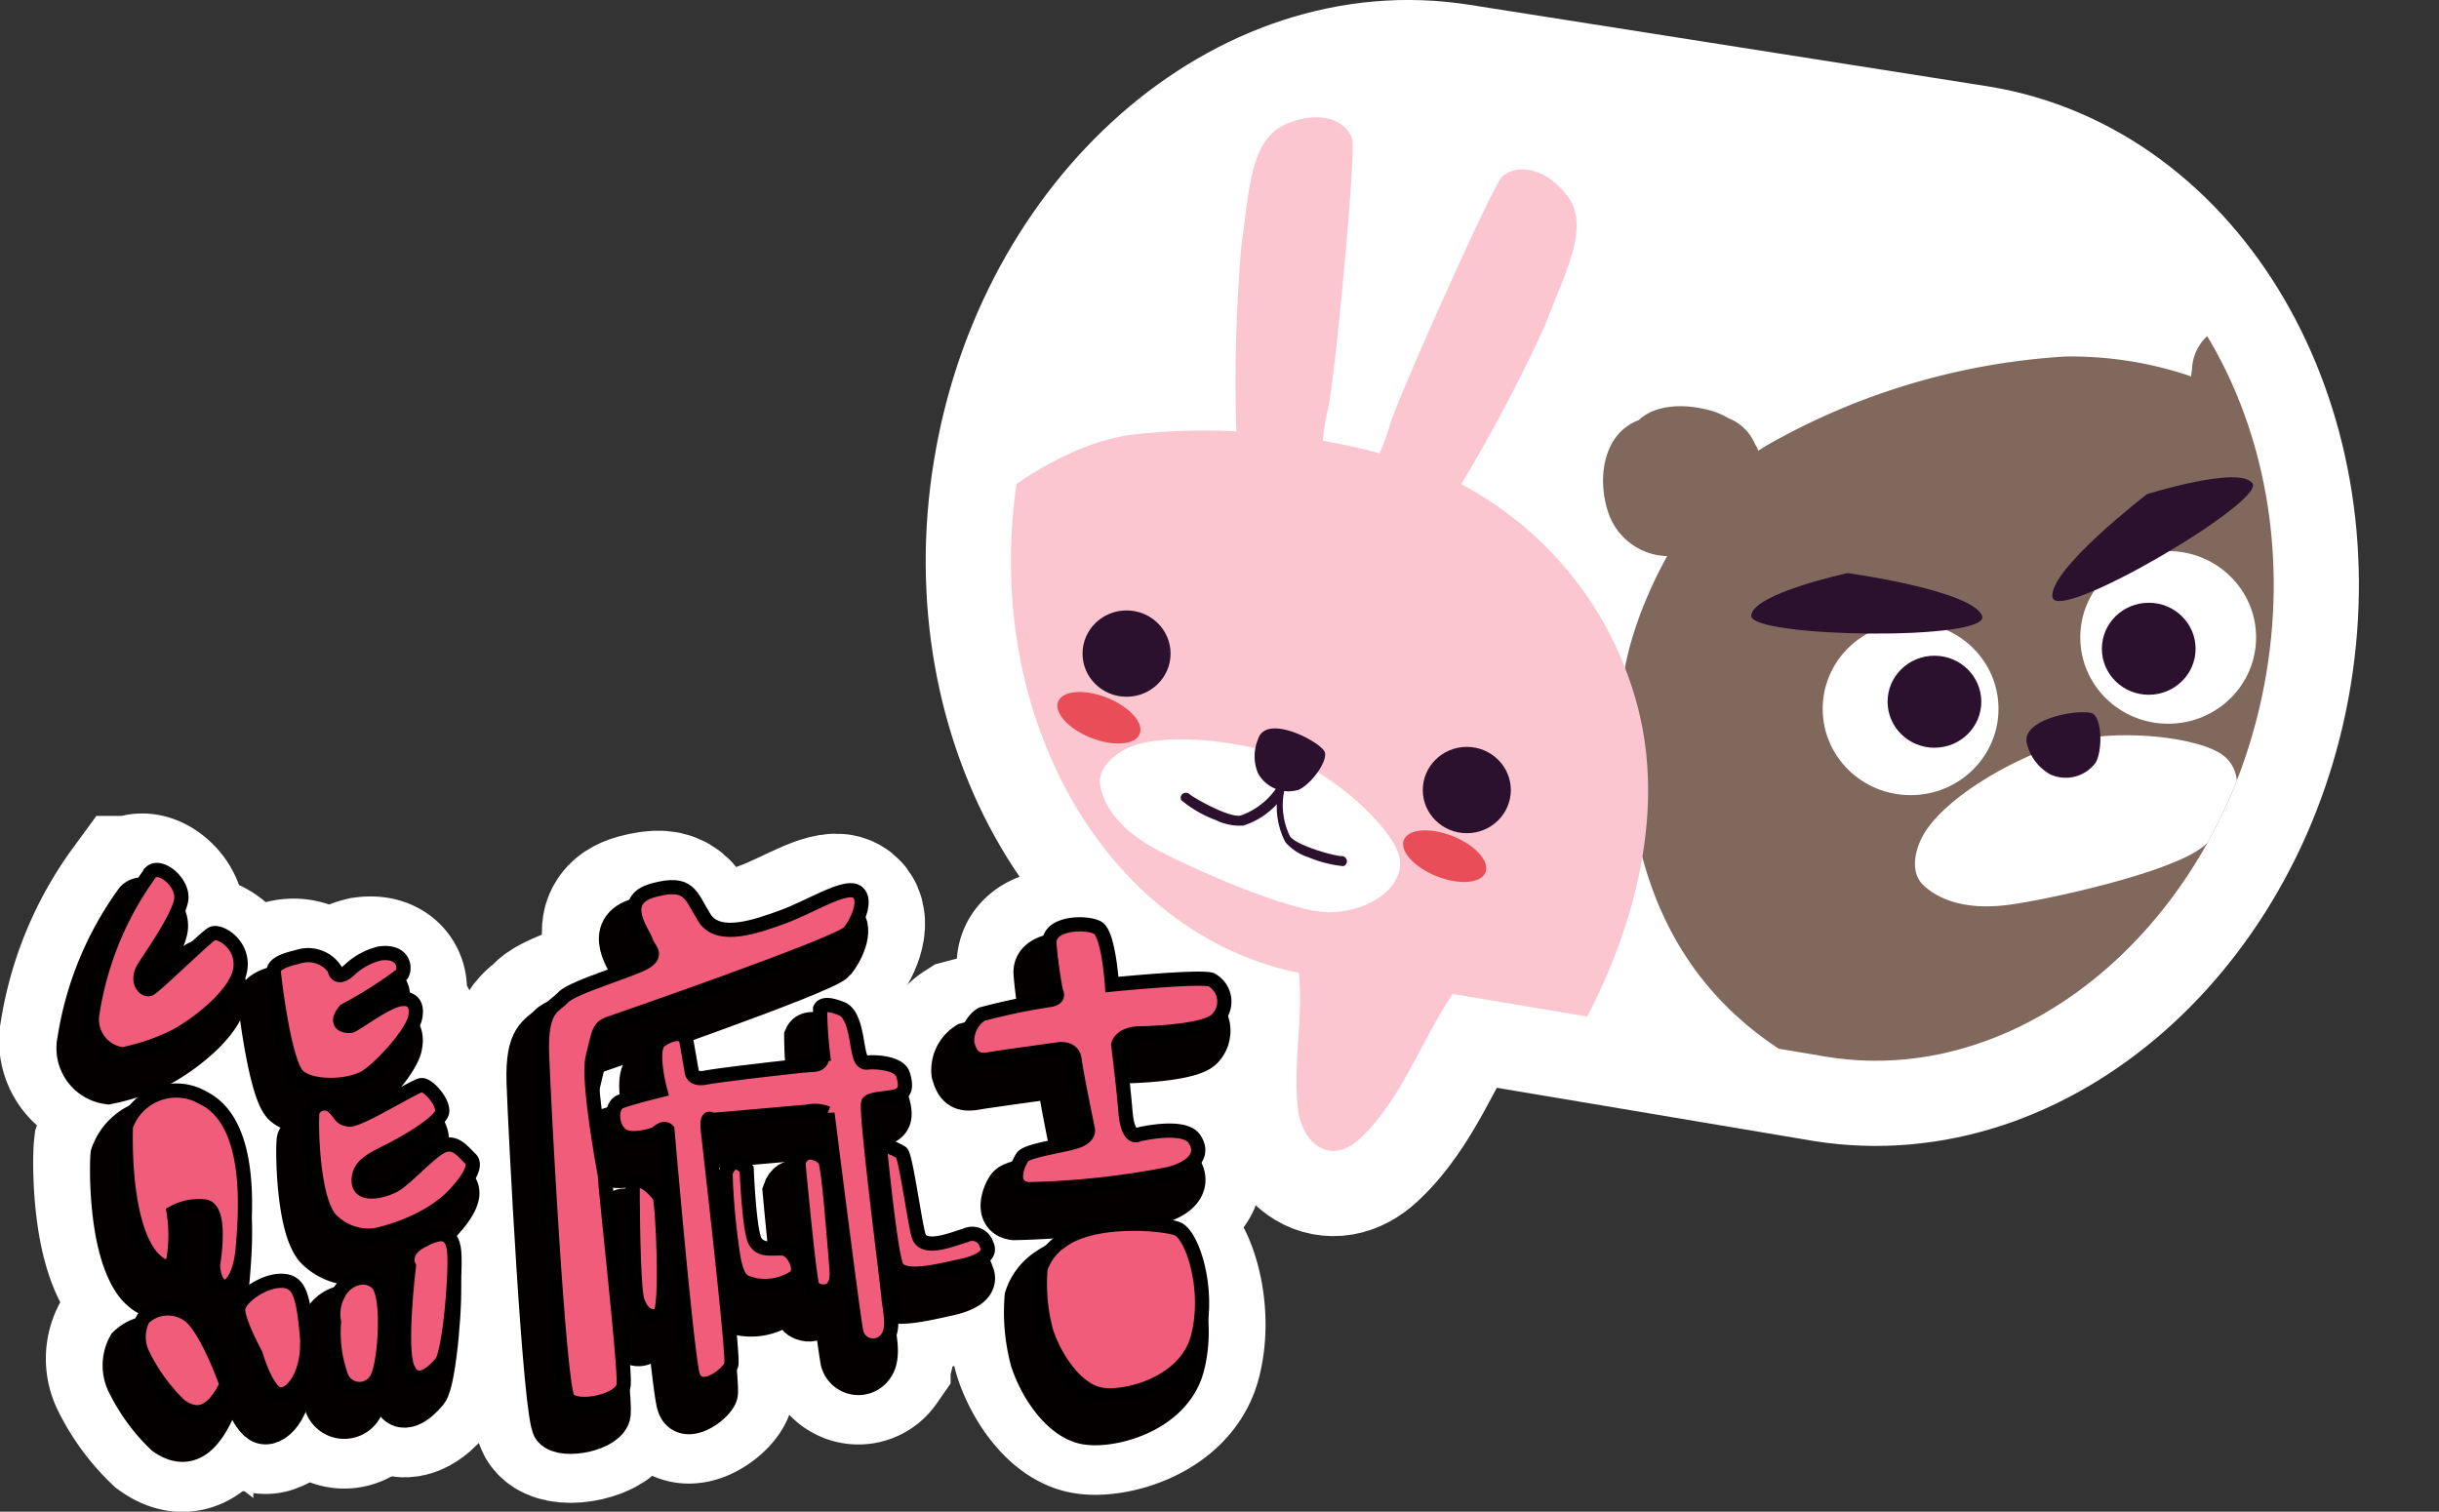 <svg xmlns="http://www.w3.org/2000/svg" xmlns:xlink="http://www.w3.org/1999/xlink" viewBox="0 0 171.75 106.46"><rect x="0" y="0" width="171.75" height="106.46" fill="#333333" stroke="none"/><defs><style>.cls-1{fill:none;}.cls-2,.cls-3,.cls-5{fill:#fff;}.cls-2,.cls-3{stroke:#fff;}.cls-11,.cls-2,.cls-3,.cls-4{stroke-miterlimit:10;}.cls-2{stroke-width:12px;}.cls-3{stroke-width:11px;}.cls-4{stroke:#040000;stroke-width:3px;}.cls-6{clip-path:url(#clip-path);}.cls-7{fill:#80685d;}.cls-8{fill:#fcc6d0;}.cls-9{fill:#2c112f;}.cls-10{fill:#e94e58;}.cls-11{fill:#f05c79;stroke:#000;}</style><clipPath id="clip-path"><path class="cls-1" d="M139,12,102.57,6.27C88.4,4,74.5,16.23,71.69,33.4h0c-2.82,17.16,6.48,33,20.66,35.28l-.88-.16c.3,3.25-.4,6.11-.1,9.35.26,2.74,2.34,4.23,4.37,2.34,2.94-2.73,4.28-6.82,6.55-10.21l26.43,4.44c14.18,2.24,28.08-10,30.89-27.13h0C162.42,30.14,153.13,14.26,139,12Z"/></clipPath></defs><title>資產 31</title><g id="圖層_2" data-name="圖層 2"><g id="圖層_1-2" data-name="圖層 1"><path class="cls-2" d="M139,12,102.57,6.27C88.4,4,74.5,16.23,71.69,33.4h0c-2.82,17.16,6.48,33,20.66,35.28l-.88-.16c.3,3.25-.4,6.11-.1,9.35.26,2.74,2.34,4.23,4.37,2.34,2.94-2.73,4.28-6.82,6.55-10.21l26.43,4.44c14.18,2.24,28.08-10,30.89-27.13h0C162.42,30.14,153.13,14.26,139,12Z"/><path class="cls-3" d="M7.61,75.76a14.22,14.22,0,0,0,3.82-1.33c1.67-.93,4.27-3,4.47-4.72s-1.5-2.71-2-2.43-4,3.7-4.38,3.87-1-.53-.43-1.47,2.38-3.45,2.63-4.72-1.48-2.66-2.14-2a22.64,22.64,0,0,0-4.09,9.84A2.47,2.47,0,0,0,7.61,75.76Z"/><path class="cls-3" d="M14,90.59s0,1.07.54,1.47,1.39-.51,1.56-2.69.81-8.74-2.76-10.52a3.75,3.75,0,0,0-5.47,2c-.06.51-.23,6.56,1.75,9.11,0,0,1.33,1.61,1.61.17a10.39,10.39,0,0,0,0-3.23,3.61,3.61,0,0,1,2.1-.42C14.69,86.48,14,90.59,14,90.59Z"/><path class="cls-3" d="M23.27,72.68s3.71-2.06,4-2.55.11-1.69-1.56-1.47a4.65,4.65,0,0,0-2.1,1.14c-1,.93-1.09-.06-1.09-.06a2.27,2.27,0,0,0-2.62-.82c-1.93.42-1.64,1-1.64,1.13S19,76.39,20,77.29s3.77.77,4.86,0,3.14-3,3.37-4.13-.46-1.55-1.53-1.13-2.73,1.67-3,1.73S22.4,73.73,23.27,72.68Z"/><path class="cls-3" d="M25.31,88.49c.09,0,4-.75,6-3.26,0,0,1.41-1.52.8-2.11s-1.12-1.3-2-.91-2.59,2.35-3.4,2.78-2.42.79-2.47-.26.74-1.5,2.07-2.15,3.74-2.09,3.8-2.8-1-1.91-1.47-1.86-4.43,2.54-5.1,2.43S23,80,22.46,79.47a.91.91,0,0,0-1.47.28c-.11.43-.08,6.48,1.41,7.75A3.66,3.66,0,0,0,25.31,88.49Z"/><path class="cls-3" d="M9.06,97a12.84,12.84,0,0,0,2.59,3.52c1.21.85,2.25.59,3.28-1.48,0,0-1.34-3.82-2.59-4.84a2.5,2.5,0,0,0-3.28.17A2.78,2.78,0,0,0,9.06,97Z"/><path class="cls-3" d="M16.92,96.89s.73,2.55,1.6,2.8,2.29-1.4,2-4.28-.62-3.69-1.8-3.69-2.87,1.13-3,1.92S16.92,96.89,16.92,96.89Z"/><path class="cls-3" d="M22.49,94.6a9.26,9.26,0,0,0,.43,3.78,1.39,1.39,0,0,0,2.64,0c.47-1.06.77-5.47,0-6.41s-2.29-.42-2.81.68A2.91,2.91,0,0,0,22.49,94.6Z"/><path class="cls-3" d="M27.76,90.7s-.52-1,.82-1.74,2.07-.76,2.33.38-.26,7.43-.86,8.15-1.8,1.78-2.39.34S27.76,90.7,27.76,90.7Z"/><path class="cls-3" d="M41.84,73.61S58.07,68,58.76,67.16s1.33-2.48.46-2.88-3.28,1.13-5.12,1.81-4.55,1.64-5.53.06-1-2.62-3.57-1.93-.69,3-.52,3.57.87.9,0,1.47S39.36,71,38.67,71.75s-1.61.73-1.5,4S38.32,99.24,39,100s3.8.17,3.92-1-1.27-13.46-1.32-14.76c0,0-1.27-6.68-.87-8.26S41.09,73.87,41.84,73.61Z"/><path class="cls-3" d="M45.18,81.36s-1.85.68-2.54,0-.63-2,0-2.26,2.82-.79,2.82-.79-.8-2.94,0-3.51,1.67-.68,1.85,0L47.68,77s0,.62,1,.42,7.05-.93,7.45-.93.78-.08.81-.79a28.25,28.25,0,0,1-.2-3.17c.17-.37.69-.34,1.53,0s1,1.92,1.12,2.6.2,1.25.69,1.19,2.24-.06,2.5.85.15,1.24-.34,1.47-1.82.17-2.1.48S61.48,92,61.53,92.78s.47,2.2-.09,2.93a1.21,1.21,0,0,1-2.2-.6c-.26-1.4-2-15.23-2-15.23a2.37,2.37,0,0,0-1.4-.13c-1.06.11-6.76.6-6.76.6s-.39-.47-.26.76,1.81,15.83,1.64,16.51-2.29,2.24-2.72.72-1.81-17.23-1.81-17.23S45.71,80.81,45.18,81.36Z"/><path class="cls-3" d="M43.52,85.14s0,7,.35,8,1,1.27,1.55.93.22-7.89,0-8.27S43.87,84,43.52,85.14Z"/><path class="cls-3" d="M51.55,83.87s.17,4.37.61,5.09,1.34.4,2,.5,1.38,1.45.77,2.05a3.87,3.87,0,0,1-2.89.55c-.52-.21-1.08,0-1.43-1.91a48.66,48.66,0,0,1-.56-5.94C50.13,83.78,50.69,82.81,51.55,83.87Z"/><path class="cls-3" d="M55.2,83.39s.76,8.38,1,8.75,1.85.85,1.68-1.23-.56-7.28-.82-7.69S55.6,82.19,55.2,83.39Z"/><path class="cls-3" d="M61,82.69s.69,7,1.12,8,2.94.34,4.54,0,2.16-.89,1.81-1.53A1,1,0,0,0,67,88.52c-.82.23-3,1.17-3.32,0s-.91-5.65-1.21-5.83S60.92,81.82,61,82.69Z"/><path class="cls-3" d="M79.15,74.29s4.66-.05,5.52-1a1.74,1.74,0,0,0-.4-2.71c-.81-.28-7,.34-7,.34s-.23-3.57-1-4-3.51-.39-3.4,1.13.46,3.4.46,3.4.34.45-.46.56a45.13,45.13,0,0,0-4.78,1,2.2,2.2,0,0,0-1,2.09c.23.79.52,1.24,1.53,1.07s4.75-.68,4.75-.68,1.15-.26,1.27.72.92,4.83.92,4.83.23.56-.75.9S71.32,82.55,71,83s-1,2.09.4,2.26a56.35,56.35,0,0,0,9.91-1.08c1.78-.45,2.53-1.41,1.78-2.49s-3.91-.28-3.91-.28-.75.51-.93-1.64-.51-4.69-.51-4.69S77.88,74.34,79.15,74.29Z"/><path class="cls-3" d="M72.24,90.87a12.9,12.9,0,0,0,.4,4.41c.63,1.93,2.07,4,3.68,4.41s6.11-.62,7-4-.4-7.24-1.44-7.64-5.81-.79-8.06.79A3.75,3.75,0,0,0,72.24,90.87Z"/><path class="cls-4" d="M7.61,76.27a14.63,14.63,0,0,0,3.82-1.33c1.67-.93,4.27-3,4.47-4.72s-1.5-2.72-2-2.44-4,3.71-4.38,3.88-1-.54-.43-1.47,2.38-3.45,2.63-4.73-1.48-2.65-2.14-2A22.58,22.58,0,0,0,5.53,73.3,2.47,2.47,0,0,0,7.61,76.27Z"/><path class="cls-4" d="M14,91.09s0,1.08.54,1.47,1.39-.51,1.56-2.68.81-8.75-2.76-10.53a3.76,3.76,0,0,0-5.47,2c-.06.51-.23,6.57,1.75,9.11,0,0,1.33,1.62,1.61.17a10.33,10.33,0,0,0,0-3.22,3.65,3.65,0,0,1,2.1-.43C14.69,87,14,91.09,14,91.09Z"/><path class="cls-4" d="M23.27,73.19a30,30,0,0,0,4-2.55c.29-.48.11-1.7-1.56-1.47a4.69,4.69,0,0,0-2.1,1.13c-1,.93-1.09-.06-1.09-.06a2.28,2.28,0,0,0-2.62-.82c-1.93.43-1.64,1-1.64,1.14S19,76.89,20,77.8s3.77.76,4.86,0,3.14-3,3.37-4.13-.46-1.56-1.53-1.13-2.73,1.66-3,1.72S22.4,74.23,23.27,73.19Z"/><path class="cls-4" d="M25.31,89c.09,0,4-.75,6-3.26,0,0,1.41-1.52.8-2.12s-1.12-1.3-2-.9-2.59,2.35-3.4,2.77-2.42.79-2.47-.25.74-1.5,2.07-2.15,3.74-2.1,3.8-2.8-1-1.92-1.47-1.87-4.43,2.55-5.1,2.43S23,80.51,22.46,80a.91.91,0,0,0-1.47.28c-.11.42-.08,6.48,1.41,7.75A3.71,3.71,0,0,0,25.31,89Z"/><path class="cls-4" d="M9.06,97.48A12.84,12.84,0,0,0,11.65,101c1.21.85,2.25.59,3.28-1.49,0,0-1.34-3.82-2.59-4.84a2.52,2.52,0,0,0-3.28.17A2.78,2.78,0,0,0,9.06,97.48Z"/><path class="cls-4" d="M16.92,97.4s.73,2.55,1.6,2.8,2.29-1.4,2-4.29-.62-3.69-1.8-3.69-2.87,1.13-3,1.92S16.92,97.4,16.92,97.4Z"/><path class="cls-4" d="M22.49,95.11a9.21,9.21,0,0,0,.43,3.77,1.39,1.39,0,0,0,2.64,0c.47-1.06.77-5.47,0-6.4s-2.29-.43-2.81.68A2.91,2.91,0,0,0,22.49,95.11Z"/><path class="cls-4" d="M27.76,91.21s-.52-1,.82-1.74,2.07-.77,2.33.38-.26,7.42-.86,8.14-1.8,1.79-2.39.34S27.76,91.21,27.76,91.21Z"/><path class="cls-4" d="M41.84,74.12s16.23-5.6,16.92-6.45,1.33-2.49.46-2.88-3.28,1.13-5.12,1.81-4.55,1.64-5.53.05S47.54,64,45,64.72s-.69,3-.52,3.57.87.91,0,1.47-5.12,1.76-5.81,2.49-1.61.74-1.5,4S38.32,99.75,39,100.54s3.8.17,3.92-1-1.27-13.47-1.32-14.77c0,0-1.27-6.67-.87-8.26S41.09,74.38,41.84,74.12Z"/><path class="cls-4" d="M45.18,81.87s-1.85.68-2.54,0-.63-2,0-2.26,2.82-.79,2.82-.79-.8-2.95,0-3.51,1.67-.68,1.85,0l.37,2.18s0,.62,1,.42S55.71,77,56.11,77s.78-.09.81-.8a28.09,28.09,0,0,1-.2-3.16c.17-.37.69-.34,1.53,0s1,1.92,1.12,2.6.2,1.24.69,1.19,2.24-.06,2.5.85.15,1.24-.34,1.47-1.82.17-2.1.48,1.36,12.91,1.41,13.67.47,2.21-.09,2.93a1.21,1.21,0,0,1-2.2-.59c-.26-1.4-2-15.23-2-15.23a2.26,2.26,0,0,0-1.4-.13l-6.76.59s-.39-.46-.26.77,1.81,15.82,1.64,16.5-2.29,2.25-2.72.72-1.81-17.22-1.81-17.22S45.71,81.32,45.18,81.87Z"/><path class="cls-4" d="M43.52,85.65s0,7,.35,8,1,1.27,1.55.93.22-7.89,0-8.27S43.87,84.46,43.52,85.65Z"/><path class="cls-4" d="M51.55,84.37s.17,4.37.61,5.1,1.34.4,2,.49S55.57,91.42,55,92a3.83,3.83,0,0,1-2.89.55c-.52-.21-1.08,0-1.43-1.91a48.49,48.49,0,0,1-.56-5.94C50.13,84.29,50.69,83.31,51.55,84.37Z"/><path class="cls-4" d="M55.2,83.9s.76,8.37,1,8.75,1.85.85,1.68-1.23-.56-7.29-.82-7.7S55.6,82.7,55.2,83.9Z"/><path class="cls-4" d="M61,83.2s.69,7,1.12,8,2.94.34,4.54,0,2.16-.89,1.81-1.52A1,1,0,0,0,67,89c-.82.22-3,1.17-3.32,0s-.91-5.66-1.21-5.83S60.92,82.32,61,83.2Z"/><path class="cls-4" d="M79.15,74.8s4.66-.06,5.52-1a1.75,1.75,0,0,0-.4-2.72c-.81-.28-7,.34-7,.34s-.23-3.56-1-4-3.51-.4-3.4,1.13.46,3.39.46,3.39.34.46-.46.57a42.86,42.86,0,0,0-4.78,1,2.21,2.21,0,0,0-1,2.09c.23.8.52,1.25,1.53,1.08s4.75-.68,4.75-.68,1.15-.27,1.27.71.92,4.83.92,4.83.23.57-.75.91-3.45.68-3.8,1.13-1,2.09.4,2.26a57.27,57.27,0,0,0,9.91-1.07c1.78-.45,2.53-1.42,1.78-2.49s-3.91-.28-3.91-.28-.75.51-.93-1.64-.51-4.7-.51-4.7S77.88,74.85,79.15,74.8Z"/><path class="cls-4" d="M72.24,91.37a13,13,0,0,0,.4,4.42c.63,1.92,2.07,4,3.68,4.41s6.11-.62,7-4-.4-7.24-1.44-7.63-5.81-.8-8.06.79A3.76,3.76,0,0,0,72.24,91.37Z"/><path class="cls-5" d="M139,12,102.57,6.27C88.4,4,74.5,16.23,71.69,33.4h0c-2.82,17.16,6.48,33,20.66,35.28l-.88-.16c.3,3.25-.4,6.11-.1,9.35.26,2.74,2.34,4.23,4.37,2.34,2.94-2.73,4.28-6.82,6.55-10.21l26.43,4.44c14.18,2.24,28.08-10,30.89-27.13h0C162.42,30.14,153.13,14.26,139,12Z"/><g class="cls-6"><path class="cls-7" d="M165.88,34.43a25,25,0,0,0-3-3.08l.11-.06a4.42,4.42,0,0,0,2.8-4.1c0-2.43-1.46-5.52-4.25-5.55-1.72-.72-3.82.13-5.21,1.2a5.67,5.67,0,0,0-.84.78A3.29,3.29,0,0,0,154.36,26a4.43,4.43,0,0,0-.06.51,26.18,26.18,0,0,0-8.87-1.4,48.25,48.25,0,0,0-21.16,6.34l-.45.29a3.45,3.45,0,0,0-.24-.47,3.35,3.35,0,0,0-1.87-1.82,5.48,5.48,0,0,0-1-.46c-1.68-.54-4-.64-5.32.6-2.62,1-2.93,4.35-2.09,6.64a4.49,4.49,0,0,0,4,2.93l.1,0c-2.22,4-3.47,8.36-3.15,10.93.57,4.62-.15,17.53,12.55,24.71a18.36,18.36,0,0,0,8.47,3c4.69.31,21.83-1.66,27.09-5.92s8.59-8,9.21-14.6S171.49,41.31,165.88,34.43Z"/><path class="cls-8" d="M115.38,50A24.85,24.85,0,0,0,102.89,34.1a109.63,109.63,0,0,0,5.91-11.19c1.58-4.11,3.24-7.11,1.45-9.27s-3.78-1.94-4.51-1.15-7.45,15.84-7.86,17.43a18.2,18.2,0,0,1-.73,2c-1.29-.34-2.63-.64-4-.88a17.55,17.55,0,0,1,.36-2.24c.43-1.58,2-17.94,1.71-19S93.34,7.64,90.7,8.68,88,13.13,87.4,17.47a112.52,112.52,0,0,0-.34,12.91,43.89,43.89,0,0,0-7.31.23c-6.92.85-15.24,8.57-16.65,13S55.69,59.55,64,71.17a17.44,17.44,0,0,0,6.25,6.14c4,2.16,20,7.2,26.48,5.42s10.94-3.89,14.23-9.65S117.5,58.49,115.38,50Z"/><path class="cls-5" d="M135.36,58.94s-1.24,2.21.13,3.45,3.45,1.67,6,1.33,11.25-2.2,13.63-4.08,3.2-4.88,1.57-6.33-7.9-2.1-11.59-.92S136.72,56.35,135.36,58.94Z"/><path class="cls-9" d="M142.78,52.54a3.38,3.38,0,0,0,1.6,2,2.62,2.62,0,0,0,3.2-.84c.48-.9.43-2.92-.15-3.4S142,50.57,142.78,52.54Z"/><ellipse class="cls-5" cx="134.54" cy="49.92" rx="6.19" ry="6.08"/><ellipse class="cls-5" cx="152.68" cy="44.89" rx="6.19" ry="6.08"/><ellipse class="cls-9" cx="136.22" cy="49.42" rx="3.3" ry="3.24"/><ellipse class="cls-9" cx="151.31" cy="45.69" rx="3.3" ry="3.24"/><path class="cls-9" d="M151.19,34.8s-6.93,5.32-6.66,7.25,14.95-6.69,14.09-8S151.19,34.8,151.19,34.8Z"/><path class="cls-9" d="M130.11,40.36s8.71,1.2,9.46,3-16.34,1.56-16.25,0S130.11,40.36,130.11,40.36Z"/><ellipse class="cls-9" cx="79.33" cy="46.03" rx="3.1" ry="3.04"/><ellipse class="cls-9" cx="103.29" cy="55.64" rx="3.1" ry="3.04"/><ellipse class="cls-10" cx="77.38" cy="50.55" rx="1.52" ry="3.09" transform="translate(1.88 103.86) rotate(-68.38)"/><ellipse class="cls-10" cx="101.56" cy="60.24" rx="1.52" ry="3.09" transform="matrix(0.37, -0.93, 0.93, 0.37, 8.13, 132.46)"/><path class="cls-5" d="M79.37,52.7s-2.19,1-1.89,2.65,1.61,3.16,3.73,4.35,9.67,4.63,12.52,4.55,5.21-1.87,4.82-3.86-4.67-6-8.11-7.13S81.88,51.53,79.37,52.7Z"/><path class="cls-9" d="M88.59,52.06a3.12,3.12,0,0,0,0,2.41,2.46,2.46,0,0,0,2.87,1.15c.87-.4,2-1.94,1.84-2.62S89.16,50.17,88.59,52.06Z"/><path class="cls-9" d="M94.82,60.52a.37.37,0,0,0-.37-.23c-.48,0-3.21-.75-3.62-1.41a5,5,0,0,1-.25-3.74v0a.08.08,0,0,0,0,0s0,0,0,0V55a74924413361.69,74924413361.69,0,0,0,0-.06.06.06,0,0,0,0,0v0l0,0,0,0,0,0,0,0,0,0,0,0h-.36l0,0,0,0,0,0,0,0,0,0,0,0v0a5.15,5.15,0,0,1-2.84,2.49c-.77.2-3.22-1.18-3.59-1.48a.4.4,0,0,0-.43-.09.36.36,0,0,0-.18.49,8.34,8.34,0,0,0,2.47,1.42,3.75,3.75,0,0,0,1.92.37,5.48,5.48,0,0,0,2.34-1.5,5.37,5.37,0,0,0,.61,2.68,3.65,3.65,0,0,0,1.63,1.06A8.45,8.45,0,0,0,94.6,61,.36.36,0,0,0,94.82,60.52Z"/></g><path class="cls-11" d="M8.63,74.25a14.64,14.64,0,0,0,3.83-1.33c1.67-.94,4.26-3,4.47-4.73s-1.5-2.71-2-2.43-4,3.71-4.38,3.88-1-.54-.43-1.47,2.38-3.46,2.63-4.73-1.48-2.66-2.14-2a22.64,22.64,0,0,0-4.09,9.85A2.47,2.47,0,0,0,8.63,74.25Z"/><path class="cls-11" d="M15,89.07s0,1.07.54,1.47,1.39-.51,1.56-2.69.8-8.74-2.77-10.52a3.76,3.76,0,0,0-5.47,2c0,.51-.23,6.57,1.76,9.11,0,0,1.33,1.61,1.61.17a10.19,10.19,0,0,0,0-3.22,3.71,3.71,0,0,1,2.11-.43C15.72,85,15,89.07,15,89.07Z"/><path class="cls-11" d="M24.3,71.16a29.82,29.82,0,0,0,4-2.54c.29-.48.11-1.7-1.56-1.47a4.69,4.69,0,0,0-2.1,1.13c-1,.93-1.09-.06-1.09-.06a2.28,2.28,0,0,0-2.62-.82c-1.93.43-1.64,1-1.64,1.13S20,74.87,21,75.78s3.78.76,4.87,0,3.14-3,3.37-4.13-.46-1.56-1.53-1.14-2.73,1.67-3,1.73S23.43,72.21,24.3,71.16Z"/><path class="cls-11" d="M26.34,87c.09,0,4-.76,6-3.26,0,0,1.41-1.52.8-2.12s-1.12-1.3-2-.9-2.59,2.34-3.4,2.77-2.42.79-2.48-.26.75-1.49,2.08-2.15,3.74-2.09,3.8-2.8-1-1.91-1.47-1.86-4.43,2.54-5.1,2.43-.51-.34-1.09-.88a.91.91,0,0,0-1.47.29c-.11.42-.09,6.47,1.41,7.75A3.71,3.71,0,0,0,26.34,87Z"/><path class="cls-11" d="M10.09,95.46A12.69,12.69,0,0,0,12.68,99c1.21.85,2.24.6,3.28-1.48,0,0-1.34-3.82-2.59-4.84a2.5,2.5,0,0,0-3.28.17A2.78,2.78,0,0,0,10.09,95.46Z"/><path class="cls-11" d="M18,95.38s.73,2.54,1.6,2.8,2.28-1.4,2-4.29S21,90.2,19.78,90.2s-2.87,1.13-3,1.92S18,95.38,18,95.38Z"/><path class="cls-11" d="M23.52,93.09A9.21,9.21,0,0,0,24,96.86a1.38,1.38,0,0,0,2.63,0c.48-1.06.78-5.47,0-6.4s-2.28-.43-2.8.67A2.94,2.94,0,0,0,23.52,93.09Z"/><path class="cls-11" d="M28.79,89.18s-.52-1,.82-1.74,2.07-.76,2.33.39-.26,7.42-.86,8.14-1.8,1.78-2.39.34S28.79,89.18,28.79,89.18Z"/><path class="cls-11" d="M42.86,72.1s16.24-5.6,16.93-6.45,1.33-2.49.46-2.89S57,63.89,55.13,64.57s-4.55,1.64-5.53.06S48.56,62,46,62.7s-.69,3-.52,3.57.87.91,0,1.47-5.12,1.76-5.81,2.49-1.61.74-1.5,4S39.35,97.73,40,98.52s3.8.17,3.92-1-1.27-13.47-1.33-14.77c0,0-1.26-6.68-.86-8.26S42.12,72.35,42.86,72.1Z"/><path class="cls-11" d="M46.2,79.85s-1.84.68-2.53,0-.63-2,0-2.26,2.82-.8,2.82-.8-.8-2.94,0-3.5,1.67-.68,1.84,0l.38,2.17s0,.63,1,.43S56.74,75,57.14,75s.78-.08.81-.79a28.12,28.12,0,0,1-.2-3.17c.17-.36.69-.33,1.52,0s1,1.93,1.13,2.61.2,1.24.69,1.18,2.24,0,2.5.85.15,1.25-.34,1.47-1.82.17-2.1.49,1.36,12.91,1.41,13.67.47,2.21-.09,2.93a1.21,1.21,0,0,1-2.2-.59c-.26-1.4-2-15.24-2-15.24a2.33,2.33,0,0,0-1.4-.12l-6.76.59s-.39-.47-.26.76S51.67,95.42,51.5,96.1s-2.29,2.25-2.72.72S47,79.59,47,79.59,46.74,79.3,46.2,79.85Z"/><path class="cls-11" d="M44.55,83.62s0,7,.34,8,1,1.28,1.56.94.21-7.89,0-8.28S44.89,82.44,44.55,83.62Z"/><path class="cls-11" d="M52.58,82.35s.17,4.37.61,5.09,1.33.41,2,.5,1.39,1.46.78,2a3.87,3.87,0,0,1-2.89.55c-.52-.21-1.08,0-1.43-1.91a48.49,48.49,0,0,1-.56-5.94C51.16,82.27,51.72,81.29,52.58,82.35Z"/><path class="cls-11" d="M56.22,81.87s.77,8.38,1,8.76,1.86.84,1.69-1.23-.56-7.29-.82-7.7S56.63,80.67,56.22,81.87Z"/><path class="cls-11" d="M62,81.17s.69,7,1.12,8,2.94.34,4.53,0,2.16-.89,1.82-1.53A1.05,1.05,0,0,0,68,87c-.82.23-3,1.18-3.32,0s-.91-5.65-1.21-5.83S62,80.3,62,81.17Z"/><path class="cls-11" d="M80.17,72.78s4.67-.06,5.53-1A1.75,1.75,0,0,0,85.3,69c-.81-.28-7,.34-7,.34s-.23-3.56-1-4-3.51-.4-3.4,1.13.46,3.39.46,3.39.34.45-.46.57a42.86,42.86,0,0,0-4.78,1,2.21,2.21,0,0,0-1,2.09c.23.79.52,1.25,1.53,1.08s4.75-.68,4.75-.68,1.15-.27,1.27.71.92,4.83.92,4.83.23.57-.75.91S72.34,81,72,81.49s-1,2.09.4,2.26a57.27,57.27,0,0,0,9.91-1.07c1.78-.46,2.53-1.42,1.78-2.49s-3.92-.29-3.92-.29-.74.51-.92-1.64-.51-4.69-.51-4.69S78.91,72.83,80.17,72.78Z"/><path class="cls-11" d="M73.27,89.35a13,13,0,0,0,.4,4.42c.63,1.92,2.07,4,3.68,4.41s6.11-.62,7-4-.4-7.24-1.44-7.64-5.81-.79-8.06.8A3.76,3.76,0,0,0,73.27,89.35Z"/></g></g></svg>